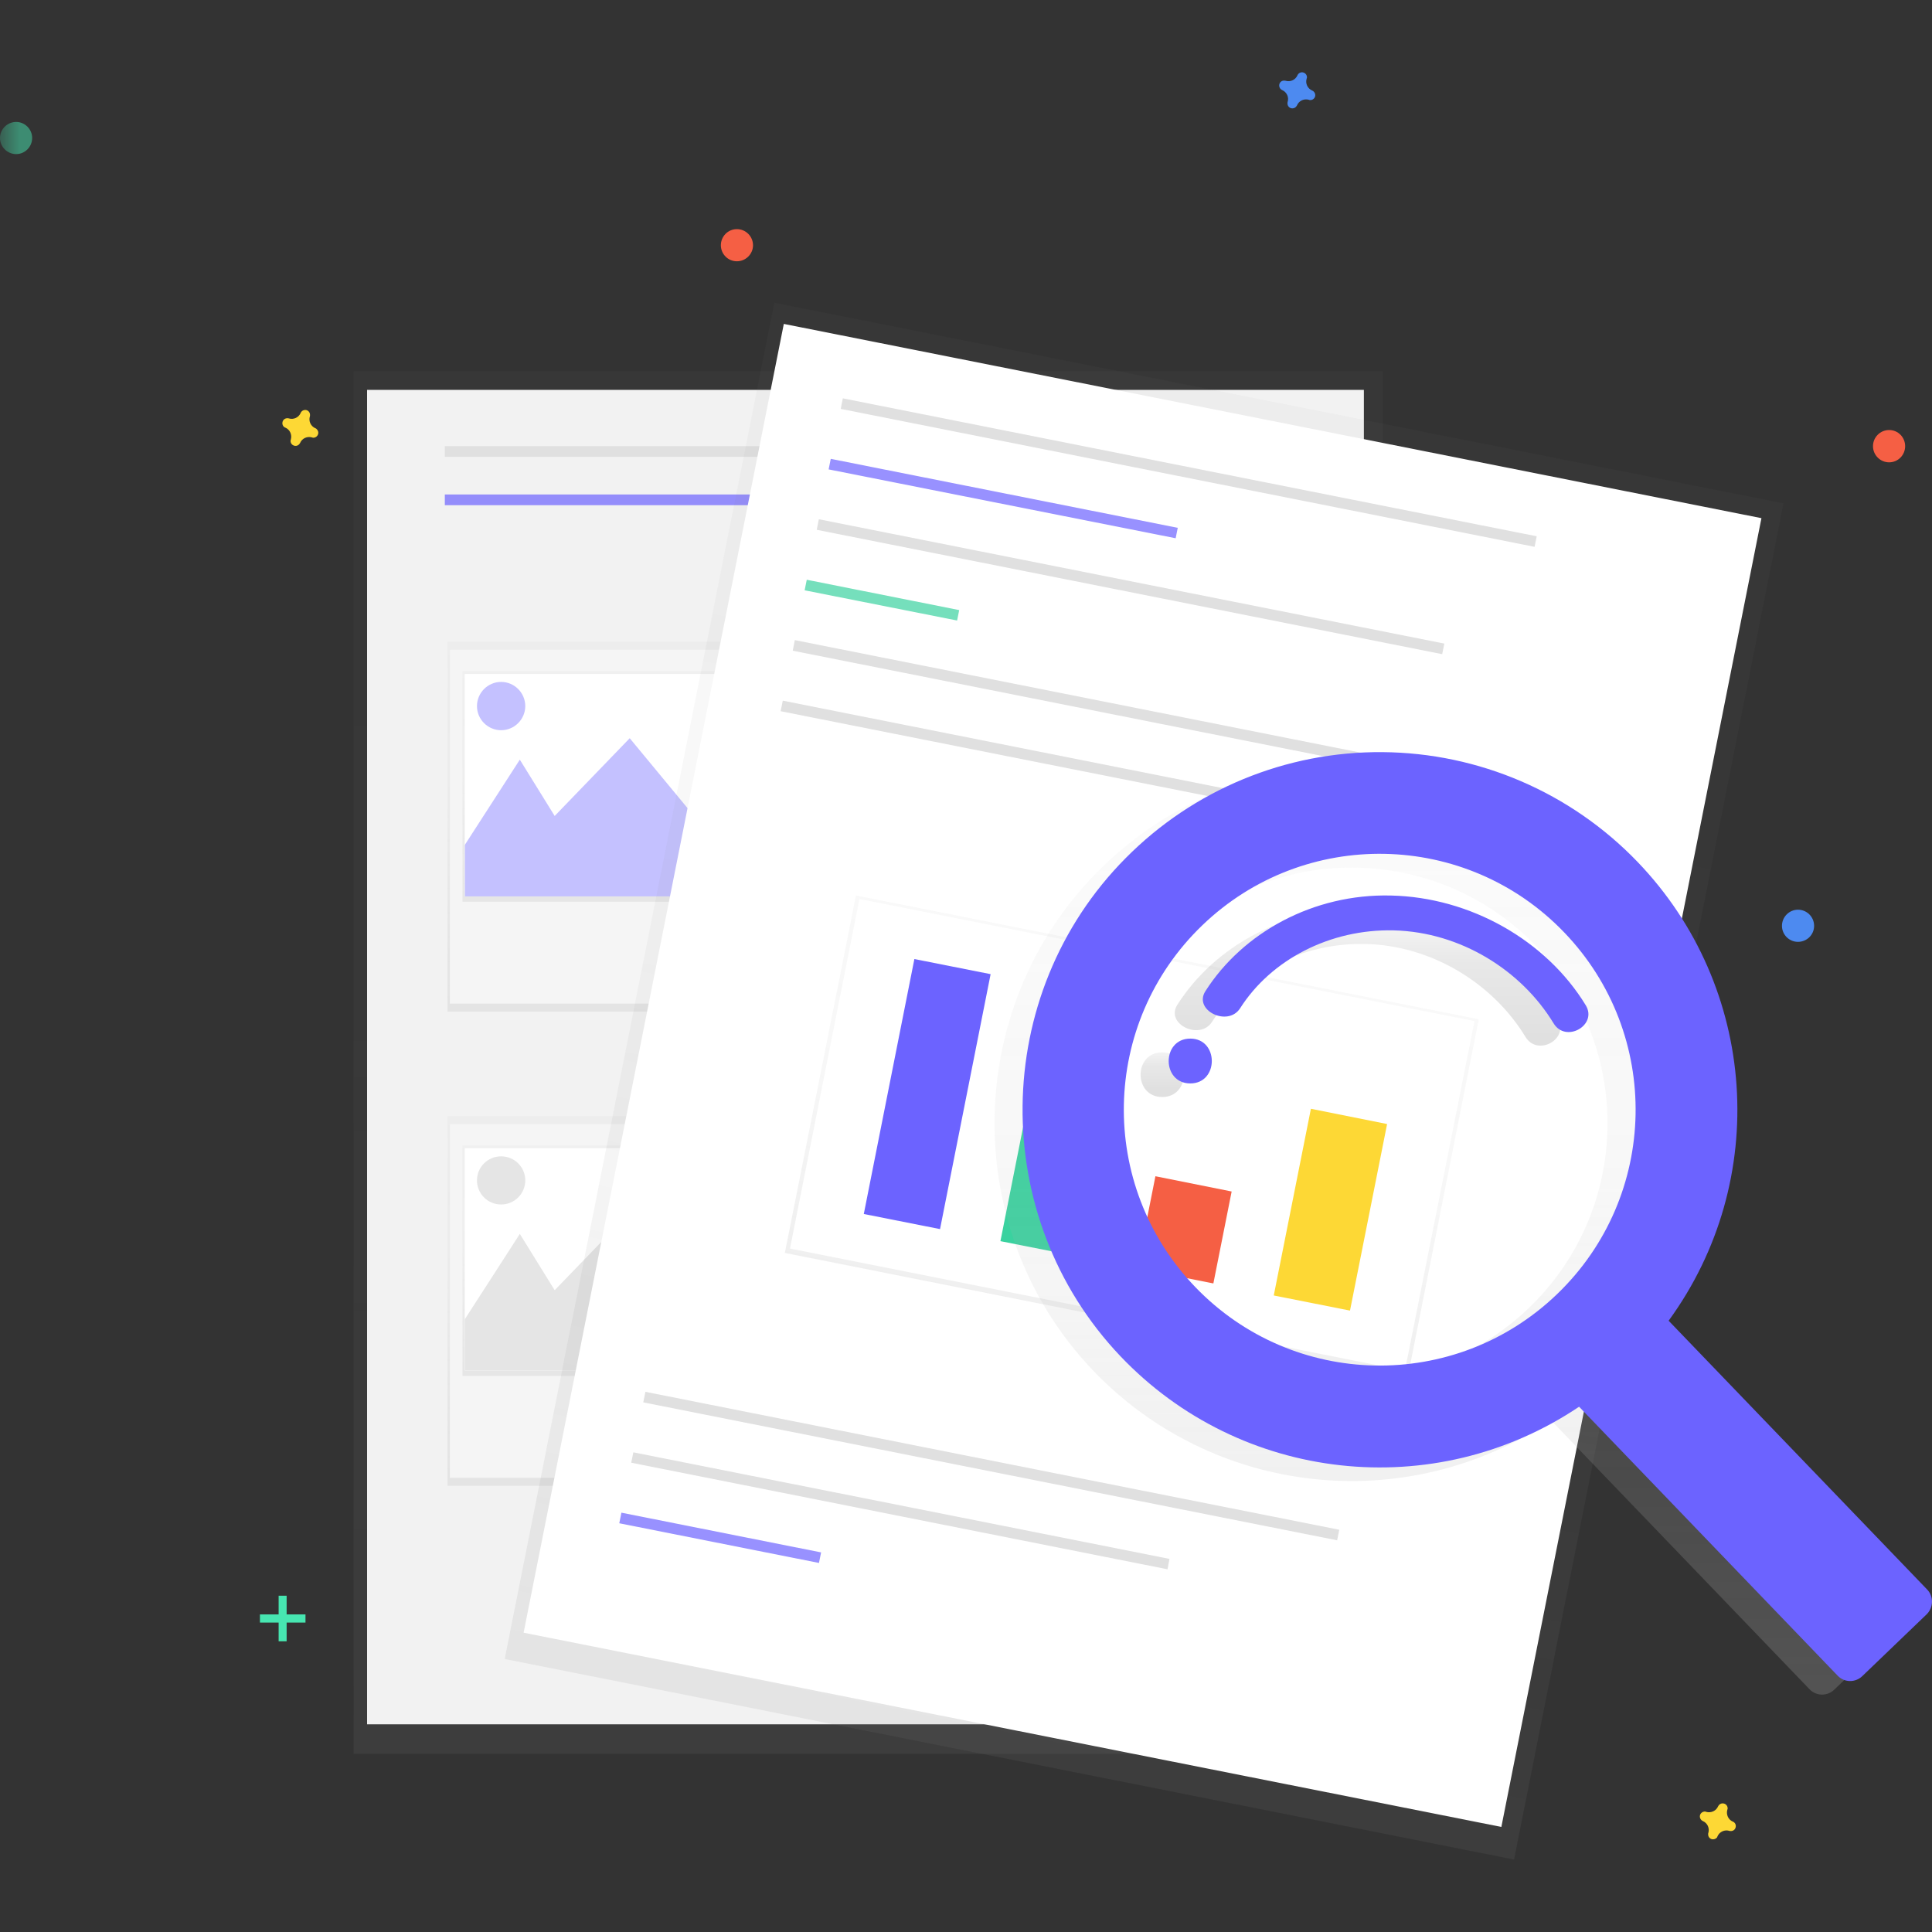 <?xml version="1.0" encoding="UTF-8"?>
<svg xmlns="http://www.w3.org/2000/svg" xmlns:xlink="http://www.w3.org/1999/xlink" width="50pt" height="50pt" viewBox="0 0 50 50" version="1.1">
<rect x="0" y="0" width="50" height="50" fill="#333333" stroke="none"/>
<defs>
<filter id="alpha" filterUnits="objectBoundingBox" x="0%" y="0%" width="100%" height="100%">
  <feColorMatrix type="matrix" in="SourceGraphic" values="0 0 0 0 1 0 0 0 0 1 0 0 0 0 1 0 0 0 1 0"/>
</filter>
<mask id="mask0">
  <g filter="url(#alpha)">
<rect x="0" y="0" width="50" height="50" style="fill:rgb(0%,0%,0%);fill-opacity:0.502;stroke:none;"/>
  </g>
</mask>
<linearGradient id="linear0" gradientUnits="userSpaceOnUse" x1="378.37" y1="732.81" x2="378.37" y2="130.21" gradientTransform="matrix(0.059,0,0,0.059,0,1.873)">
<stop offset="0" style="stop-color:rgb(50.196%,50.196%,50.196%);stop-opacity:0.251;"/>
<stop offset="0.54" style="stop-color:rgb(50.196%,50.196%,50.196%);stop-opacity:0.122;"/>
<stop offset="1" style="stop-color:rgb(50.196%,50.196%,50.196%);stop-opacity:0.102;"/>
</linearGradient>
<clipPath id="clip1">
  <rect width="50" height="50"/>
</clipPath>
<g id="surface6" clip-path="url(#clip1)">
<path style=" stroke:none;fill-rule:nonzero;fill:url(#linear0);" d="M 9.152 9.605 L 35.785 9.605 L 35.785 45.391 L 9.152 45.391 Z M 9.152 9.605 "/>
</g>
<mask id="mask1">
  <g filter="url(#alpha)">
<rect x="0" y="0" width="50" height="50" style="fill:rgb(0%,0%,0%);fill-opacity:0.702;stroke:none;"/>
  </g>
</mask>
<clipPath id="clip2">
  <rect width="50" height="50"/>
</clipPath>
<g id="surface9" clip-path="url(#clip2)">
<path style=" stroke:none;fill-rule:nonzero;fill:rgb(42.353%,38.824%,100%);fill-opacity:1;" d="M 11.512 12.797 L 20.387 12.797 L 20.387 13.074 L 11.512 13.074 Z M 11.512 12.797 "/>
</g>
<mask id="mask2">
  <g filter="url(#alpha)">
<rect x="0" y="0" width="50" height="50" style="fill:rgb(0%,0%,0%);fill-opacity:0.502;stroke:none;"/>
  </g>
</mask>
<linearGradient id="linear1" gradientUnits="userSpaceOnUse" x1="274.44" y1="409.32" x2="274.44" y2="248.16" gradientTransform="matrix(0.059,0,0,0.059,0,1.873)">
<stop offset="0" style="stop-color:rgb(50.196%,50.196%,50.196%);stop-opacity:0.251;"/>
<stop offset="0.54" style="stop-color:rgb(50.196%,50.196%,50.196%);stop-opacity:0.122;"/>
<stop offset="1" style="stop-color:rgb(50.196%,50.196%,50.196%);stop-opacity:0.102;"/>
</linearGradient>
<clipPath id="clip3">
  <rect width="50" height="50"/>
</clipPath>
<g id="surface12" clip-path="url(#clip3)">
<path style=" stroke:none;fill-rule:nonzero;fill:url(#linear1);" d="M 11.582 16.609 L 21.012 16.609 L 21.012 26.18 L 11.582 26.18 Z M 11.582 16.609 "/>
</g>
<mask id="mask3">
  <g filter="url(#alpha)">
<rect x="0" y="0" width="50" height="50" style="fill:rgb(0%,0%,0%);fill-opacity:0.502;stroke:none;"/>
  </g>
</mask>
<linearGradient id="linear2" gradientUnits="userSpaceOnUse" x1="274.44" y1="361.44" x2="274.44" y2="261.01" gradientTransform="matrix(0.059,0,0,0.059,0,1.873)">
<stop offset="0" style="stop-color:rgb(50.196%,50.196%,50.196%);stop-opacity:0.251;"/>
<stop offset="0.54" style="stop-color:rgb(50.196%,50.196%,50.196%);stop-opacity:0.122;"/>
<stop offset="1" style="stop-color:rgb(50.196%,50.196%,50.196%);stop-opacity:0.102;"/>
</linearGradient>
<clipPath id="clip4">
  <rect width="50" height="50"/>
</clipPath>
<g id="surface15" clip-path="url(#clip4)">
<path style=" stroke:none;fill-rule:nonzero;fill:url(#linear2);" d="M 11.969 17.371 L 20.625 17.371 L 20.625 23.336 L 11.969 23.336 Z M 11.969 17.371 "/>
</g>
<clipPath id="clip5">
  <path d="M 12.027 17.441 L 20.566 17.441 L 20.566 23.199 L 12.027 23.199 Z M 12.027 17.441 "/>
</clipPath>
<mask id="mask4">
  <g filter="url(#alpha)">
<rect x="0" y="0" width="50" height="50" style="fill:rgb(0%,0%,0%);fill-opacity:0.4;stroke:none;"/>
  </g>
</mask>
<clipPath id="clip6">
  <rect width="50" height="50"/>
</clipPath>
<g id="surface18" clip-path="url(#clip6)">
<path style=" stroke:none;fill-rule:nonzero;fill:rgb(42.353%,38.824%,100%);fill-opacity:1;" d="M 11.305 22.988 L 13.453 19.66 L 14.355 21.117 L 16.297 19.105 L 17.961 21.117 L 19.418 18.137 L 23.164 24.098 L 11.027 23.684 Z M 11.305 22.988 "/>
</g>
<mask id="mask5">
  <g filter="url(#alpha)">
<rect x="0" y="0" width="50" height="50" style="fill:rgb(0%,0%,0%);fill-opacity:0.4;stroke:none;"/>
  </g>
</mask>
<clipPath id="clip7">
  <rect width="50" height="50"/>
</clipPath>
<g id="surface21" clip-path="url(#clip7)">
<path style=" stroke:none;fill-rule:nonzero;fill:rgb(42.353%,38.824%,100%);fill-opacity:1;" d="M 13.594 18.273 C 13.594 18.617 13.312 18.898 12.969 18.898 C 12.625 18.898 12.344 18.617 12.344 18.273 C 12.344 17.93 12.625 17.648 12.969 17.648 C 13.312 17.648 13.594 17.93 13.594 18.273 Z M 13.594 18.273 "/>
</g>
<mask id="mask6">
  <g filter="url(#alpha)">
<rect x="0" y="0" width="50" height="50" style="fill:rgb(0%,0%,0%);fill-opacity:0.502;stroke:none;"/>
  </g>
</mask>
<linearGradient id="linear3" gradientUnits="userSpaceOnUse" x1="274.44" y1="616.03" x2="274.44" y2="454.87" gradientTransform="matrix(0.059,0,0,0.059,0,1.873)">
<stop offset="0" style="stop-color:rgb(50.196%,50.196%,50.196%);stop-opacity:0.251;"/>
<stop offset="0.54" style="stop-color:rgb(50.196%,50.196%,50.196%);stop-opacity:0.122;"/>
<stop offset="1" style="stop-color:rgb(50.196%,50.196%,50.196%);stop-opacity:0.102;"/>
</linearGradient>
<clipPath id="clip8">
  <rect width="50" height="50"/>
</clipPath>
<g id="surface24" clip-path="url(#clip8)">
<path style=" stroke:none;fill-rule:nonzero;fill:url(#linear3);" d="M 11.582 28.883 L 21.012 28.883 L 21.012 38.453 L 11.582 38.453 Z M 11.582 28.883 "/>
</g>
<mask id="mask7">
  <g filter="url(#alpha)">
<rect x="0" y="0" width="50" height="50" style="fill:rgb(0%,0%,0%);fill-opacity:0.502;stroke:none;"/>
  </g>
</mask>
<linearGradient id="linear4" gradientUnits="userSpaceOnUse" x1="274.44" y1="568.15" x2="274.44" y2="467.72" gradientTransform="matrix(0.059,0,0,0.059,0,1.873)">
<stop offset="0" style="stop-color:rgb(50.196%,50.196%,50.196%);stop-opacity:0.251;"/>
<stop offset="0.54" style="stop-color:rgb(50.196%,50.196%,50.196%);stop-opacity:0.122;"/>
<stop offset="1" style="stop-color:rgb(50.196%,50.196%,50.196%);stop-opacity:0.102;"/>
</linearGradient>
<clipPath id="clip9">
  <rect width="50" height="50"/>
</clipPath>
<g id="surface27" clip-path="url(#clip9)">
<path style=" stroke:none;fill-rule:nonzero;fill:url(#linear4);" d="M 11.969 29.648 L 20.625 29.648 L 20.625 35.609 L 11.969 35.609 Z M 11.969 29.648 "/>
</g>
<clipPath id="clip10">
  <path d="M 12.027 29.715 L 20.566 29.715 L 20.566 35.473 L 12.027 35.473 Z M 12.027 29.715 "/>
</clipPath>
<mask id="mask8">
  <g filter="url(#alpha)">
<rect x="0" y="0" width="50" height="50" style="fill:rgb(0%,0%,0%);fill-opacity:0.4;stroke:none;"/>
  </g>
</mask>
<clipPath id="clip11">
  <rect width="50" height="50"/>
</clipPath>
<g id="surface30" clip-path="url(#clip11)">
<path style=" stroke:none;fill-rule:nonzero;fill:rgb(74.118%,74.118%,74.118%);fill-opacity:1;" d="M 11.305 35.266 L 13.453 31.934 L 14.355 33.391 L 16.297 31.379 L 17.961 33.391 L 19.418 30.41 L 23.164 36.375 L 11.027 35.957 Z M 11.305 35.266 "/>
</g>
<mask id="mask9">
  <g filter="url(#alpha)">
<rect x="0" y="0" width="50" height="50" style="fill:rgb(0%,0%,0%);fill-opacity:0.4;stroke:none;"/>
  </g>
</mask>
<clipPath id="clip12">
  <rect width="50" height="50"/>
</clipPath>
<g id="surface33" clip-path="url(#clip12)">
<path style=" stroke:none;fill-rule:nonzero;fill:rgb(74.118%,74.118%,74.118%);fill-opacity:1;" d="M 13.594 30.547 C 13.594 30.895 13.312 31.172 12.969 31.172 C 12.625 31.172 12.344 30.895 12.344 30.547 C 12.344 30.203 12.625 29.926 12.969 29.926 C 13.312 29.926 13.594 30.203 13.594 30.547 Z M 13.594 30.547 "/>
</g>
<mask id="mask10">
  <g filter="url(#alpha)">
<rect x="0" y="0" width="50" height="50" style="fill:rgb(0%,0%,0%);fill-opacity:0.502;stroke:none;"/>
  </g>
</mask>
<linearGradient id="linear5" gradientUnits="userSpaceOnUse" x1="688.76" y1="765.86" x2="688.76" y2="163.26" gradientTransform="matrix(0.058,0.012,-0.012,0.058,-5.128,-7.049)">
<stop offset="0" style="stop-color:rgb(50.196%,50.196%,50.196%);stop-opacity:0.251;"/>
<stop offset="0.54" style="stop-color:rgb(50.196%,50.196%,50.196%);stop-opacity:0.122;"/>
<stop offset="1" style="stop-color:rgb(50.196%,50.196%,50.196%);stop-opacity:0.102;"/>
</linearGradient>
<clipPath id="clip13">
  <rect width="50" height="50"/>
</clipPath>
<g id="surface36" clip-path="url(#clip13)">
<path style=" stroke:none;fill-rule:nonzero;fill:url(#linear5);" d="M 13.062 42.934 L 20.039 7.836 L 46.156 13.027 L 39.184 48.125 Z M 13.062 42.934 "/>
</g>
<mask id="mask11">
  <g filter="url(#alpha)">
<rect x="0" y="0" width="50" height="50" style="fill:rgb(0%,0%,0%);fill-opacity:0.702;stroke:none;"/>
  </g>
</mask>
<clipPath id="clip14">
  <rect width="50" height="50"/>
</clipPath>
<g id="surface39" clip-path="url(#clip14)">
<path style=" stroke:none;fill-rule:nonzero;fill:rgb(42.353%,38.824%,100%);fill-opacity:1;" d="M 16.082 39.148 L 21.25 40.176 L 21.195 40.449 L 16.027 39.422 Z M 16.082 39.148 "/>
</g>
<mask id="mask12">
  <g filter="url(#alpha)">
<rect x="0" y="0" width="50" height="50" style="fill:rgb(0%,0%,0%);fill-opacity:0.702;stroke:none;"/>
  </g>
</mask>
<clipPath id="clip15">
  <rect width="50" height="50"/>
</clipPath>
<g id="surface42" clip-path="url(#clip15)">
<path style=" stroke:none;fill-rule:nonzero;fill:rgb(42.353%,38.824%,100%);fill-opacity:1;" d="M 21.5 11.875 L 30.48 13.66 L 30.426 13.93 L 21.445 12.148 Z M 21.5 11.875 "/>
</g>
<mask id="mask13">
  <g filter="url(#alpha)">
<rect x="0" y="0" width="50" height="50" style="fill:rgb(0%,0%,0%);fill-opacity:0.702;stroke:none;"/>
  </g>
</mask>
<clipPath id="clip16">
  <rect width="50" height="50"/>
</clipPath>
<g id="surface45" clip-path="url(#clip16)">
<path style=" stroke:none;fill-rule:nonzero;fill:rgb(22.745%,82.353%,62.353%);fill-opacity:1;" d="M 20.879 15.004 L 24.824 15.789 L 24.77 16.059 L 20.824 15.277 Z M 20.879 15.004 "/>
</g>
<mask id="mask14">
  <g filter="url(#alpha)">
<rect x="0" y="0" width="50" height="50" style="fill:rgb(0%,0%,0%);fill-opacity:0.502;stroke:none;"/>
  </g>
</mask>
<linearGradient id="linear6" gradientUnits="userSpaceOnUse" x1="688.18" y1="568.49" x2="688.18" y2="409.67" gradientTransform="matrix(0.058,0.012,-0.012,0.058,-5.129,-7.049)">
<stop offset="0" style="stop-color:rgb(50.196%,50.196%,50.196%);stop-opacity:0.251;"/>
<stop offset="0.54" style="stop-color:rgb(50.196%,50.196%,50.196%);stop-opacity:0.122;"/>
<stop offset="1" style="stop-color:rgb(50.196%,50.196%,50.196%);stop-opacity:0.102;"/>
</linearGradient>
<clipPath id="clip17">
  <rect width="50" height="50"/>
</clipPath>
<g id="surface48" clip-path="url(#clip17)">
<path style=" stroke:none;fill-rule:nonzero;fill:url(#linear6);" d="M 20.312 32.426 L 22.152 23.176 L 38.27 26.379 L 36.434 35.629 Z M 20.312 32.426 "/>
</g>
<linearGradient id="linear7" gradientUnits="userSpaceOnUse" x1="810.6" y1="767.54" x2="810.6" y2="362.71" gradientTransform="matrix(0.059,0,0,0.059,-10.629,-1.722)">
<stop offset="0" style="stop-color:rgb(70.196%,70.196%,70.196%);stop-opacity:0.251;"/>
<stop offset="0.54" style="stop-color:rgb(70.196%,70.196%,70.196%);stop-opacity:0.102;"/>
<stop offset="1" style="stop-color:rgb(70.196%,70.196%,70.196%);stop-opacity:0.051;"/>
</linearGradient>
<linearGradient id="linear8" gradientUnits="userSpaceOnUse" x1="685.49" y1="507.08" x2="685.49" y2="487.6" gradientTransform="matrix(0.059,0,0,0.059,-10.629,-1.722)">
<stop offset="0" style="stop-color:rgb(0%,0%,0%);stop-opacity:0.122;"/>
<stop offset="0.55" style="stop-color:rgb(0%,0%,0%);stop-opacity:0.09;"/>
<stop offset="1" style="stop-color:rgb(0%,0%,0%);stop-opacity:0.02;"/>
</linearGradient>
<linearGradient id="linear9" gradientUnits="userSpaceOnUse" x1="774.99" y1="484.73" x2="774.99" y2="425.15" gradientTransform="matrix(0.059,0,0,0.059,-10.629,-1.722)">
<stop offset="0" style="stop-color:rgb(0%,0%,0%);stop-opacity:0.122;"/>
<stop offset="0.55" style="stop-color:rgb(0%,0%,0%);stop-opacity:0.09;"/>
<stop offset="1" style="stop-color:rgb(0%,0%,0%);stop-opacity:0.02;"/>
</linearGradient>
<mask id="mask15">
  <g filter="url(#alpha)">
<rect x="0" y="0" width="50" height="50" style="fill:rgb(0%,0%,0%);fill-opacity:0.502;stroke:none;"/>
  </g>
</mask>
<clipPath id="clip18">
  <rect width="50" height="50"/>
</clipPath>
<g id="surface51" clip-path="url(#clip18)">
<path style=" stroke:none;fill-rule:nonzero;fill:rgb(27.843%,90.196%,69.412%);fill-opacity:1;" d="M 0.832 3.57 C 0.832 3.801 0.645 3.988 0.418 3.988 C 0.188 3.988 0 3.801 0 3.57 C 0 3.344 0.188 3.156 0.418 3.156 C 0.645 3.156 0.832 3.344 0.832 3.57 Z M 0.832 3.57 "/>
</g>
</defs>
<g id="surface1">
<use xlink:href="#surface6" mask="url(#mask0)"/>
<path style=" stroke:none;fill-rule:nonzero;fill:rgb(94.902%,94.902%,94.902%);fill-opacity:1;" d="M 9.5 10.09 L 35.297 10.09 L 35.297 44.625 L 9.5 44.625 Z M 9.5 10.09 "/>
<path style=" stroke:none;fill-rule:nonzero;fill:rgb(87.843%,87.843%,87.843%);fill-opacity:1;" d="M 11.512 11.547 L 20.387 11.547 L 20.387 11.824 L 11.512 11.824 Z M 11.512 11.547 "/>
<use xlink:href="#surface9" mask="url(#mask1)"/>
<path style=" stroke:none;fill-rule:nonzero;fill:rgb(87.843%,87.843%,87.843%);fill-opacity:1;" d="M 21.707 11.547 L 30.582 11.547 L 30.582 11.824 L 21.707 11.824 Z M 21.707 11.547 "/>
<path style=" stroke:none;fill-rule:nonzero;fill:rgb(87.843%,87.843%,87.843%);fill-opacity:1;" d="M 23.094 19.453 L 31.969 19.453 L 31.969 19.73 L 23.094 19.73 Z M 23.094 19.453 "/>
<path style=" stroke:none;fill-rule:nonzero;fill:rgb(87.843%,87.843%,87.843%);fill-opacity:1;" d="M 23.301 20.215 L 32.176 20.215 L 32.176 20.492 L 23.301 20.492 Z M 23.301 20.215 "/>
<path style=" stroke:none;fill-rule:nonzero;fill:rgb(87.843%,87.843%,87.843%);fill-opacity:1;" d="M 23.719 20.98 L 32.594 20.98 L 32.594 21.258 L 23.719 21.258 Z M 23.719 20.98 "/>
<path style=" stroke:none;fill-rule:nonzero;fill:rgb(87.843%,87.843%,87.843%);fill-opacity:1;" d="M 23.094 31.727 L 31.969 31.727 L 31.969 32.004 L 23.094 32.004 Z M 23.094 31.727 "/>
<path style=" stroke:none;fill-rule:nonzero;fill:rgb(87.843%,87.843%,87.843%);fill-opacity:1;" d="M 23.301 32.492 L 32.176 32.492 L 32.176 32.77 L 23.301 32.77 Z M 23.301 32.492 "/>
<path style=" stroke:none;fill-rule:nonzero;fill:rgb(87.843%,87.843%,87.843%);fill-opacity:1;" d="M 23.719 33.254 L 32.594 33.254 L 32.594 33.531 L 23.719 33.531 Z M 23.719 33.254 "/>
<use xlink:href="#surface12" mask="url(#mask2)"/>
<path style=" stroke:none;fill-rule:nonzero;fill:rgb(96.078%,96.078%,96.078%);fill-opacity:1;" d="M 11.641 16.816 L 20.922 16.816 L 20.922 25.973 L 11.641 25.973 Z M 11.641 16.816 "/>
<use xlink:href="#surface15" mask="url(#mask3)"/>
<path style=" stroke:none;fill-rule:nonzero;fill:rgb(100%,100%,100%);fill-opacity:1;" d="M 12.027 17.441 L 20.566 17.441 L 20.566 23.199 L 12.027 23.199 Z M 12.027 17.441 "/>
<g clip-path="url(#clip5)" clip-rule="nonzero">
<use xlink:href="#surface18" mask="url(#mask4)"/>
<use xlink:href="#surface21" mask="url(#mask5)"/>
</g>
<use xlink:href="#surface24" mask="url(#mask6)"/>
<path style=" stroke:none;fill-rule:nonzero;fill:rgb(96.078%,96.078%,96.078%);fill-opacity:1;" d="M 11.641 29.094 L 20.922 29.094 L 20.922 38.246 L 11.641 38.246 Z M 11.641 29.094 "/>
<use xlink:href="#surface27" mask="url(#mask7)"/>
<path style=" stroke:none;fill-rule:nonzero;fill:rgb(100%,100%,100%);fill-opacity:1;" d="M 12.027 29.715 L 20.566 29.715 L 20.566 35.473 L 12.027 35.473 Z M 12.027 29.715 "/>
<g clip-path="url(#clip10)" clip-rule="nonzero">
<use xlink:href="#surface30" mask="url(#mask8)"/>
<use xlink:href="#surface33" mask="url(#mask9)"/>
</g>
<use xlink:href="#surface36" mask="url(#mask10)"/>
<path style=" stroke:none;fill-rule:nonzero;fill:rgb(100%,100%,100%);fill-opacity:1;" d="M 13.551 42.254 L 20.285 8.383 L 45.586 13.41 L 38.855 47.281 Z M 13.551 42.254 "/>
<path style=" stroke:none;fill-rule:nonzero;fill:rgb(87.843%,87.843%,87.843%);fill-opacity:1;" d="M 21.812 10.309 L 39.77 13.879 L 39.715 14.152 L 21.758 10.582 Z M 21.812 10.309 "/>
<path style=" stroke:none;fill-rule:nonzero;fill:rgb(87.843%,87.843%,87.843%);fill-opacity:1;" d="M 16.703 36.02 L 34.66 39.59 L 34.605 39.863 L 16.648 36.293 Z M 16.703 36.02 "/>
<path style=" stroke:none;fill-rule:nonzero;fill:rgb(87.843%,87.843%,87.843%);fill-opacity:1;" d="M 16.391 37.586 L 30.266 40.344 L 30.215 40.613 L 16.336 37.855 Z M 16.391 37.586 "/>
<use xlink:href="#surface39" mask="url(#mask11)"/>
<use xlink:href="#surface42" mask="url(#mask12)"/>
<path style=" stroke:none;fill-rule:nonzero;fill:rgb(87.843%,87.843%,87.843%);fill-opacity:1;" d="M 21.191 13.438 L 37.379 16.656 L 37.324 16.93 L 21.137 13.711 Z M 21.191 13.438 "/>
<use xlink:href="#surface45" mask="url(#mask13)"/>
<path style=" stroke:none;fill-rule:nonzero;fill:rgb(87.843%,87.843%,87.843%);fill-opacity:1;" d="M 20.57 16.566 L 38.527 20.137 L 38.473 20.41 L 20.516 16.84 Z M 20.57 16.566 "/>
<use xlink:href="#surface48" mask="url(#mask14)"/>
<path style=" stroke:none;fill-rule:nonzero;fill:rgb(100%,100%,100%);fill-opacity:1;" d="M 22.242 23.266 L 38.16 26.426 L 36.359 35.473 L 20.445 32.312 Z M 22.242 23.266 "/>
<path style=" stroke:none;fill-rule:nonzero;fill:rgb(87.843%,87.843%,87.843%);fill-opacity:1;" d="M 20.258 18.133 L 38.215 21.703 L 38.16 21.973 L 20.203 18.406 Z M 20.258 18.133 "/>
<path style=" stroke:none;fill-rule:nonzero;fill:rgb(42.353%,38.824%,100%);fill-opacity:1;" d="M 23.664 24.82 L 25.637 25.211 L 24.328 31.809 L 22.355 31.418 Z M 23.664 24.82 "/>
<path style=" stroke:none;fill-rule:nonzero;fill:rgb(22.745%,82.353%,62.353%);fill-opacity:1;" d="M 26.77 27.699 L 28.742 28.09 L 27.863 32.512 L 25.891 32.121 Z M 26.77 27.699 "/>
<path style=" stroke:none;fill-rule:nonzero;fill:rgb(96.078%,37.255%,26.667%);fill-opacity:1;" d="M 29.902 30.441 L 31.875 30.836 L 31.402 33.215 L 29.43 32.824 Z M 29.902 30.441 "/>
<path style=" stroke:none;fill-rule:nonzero;fill:rgb(99.216%,84.706%,20.784%);fill-opacity:1;" d="M 33.926 28.695 L 35.898 29.09 L 34.938 33.918 L 32.965 33.527 Z M 33.926 28.695 "/>
<path style=" stroke:none;fill-rule:nonzero;fill:url(#linear7);" d="M 41.652 22.656 C 39.926 20.859 37.543 19.836 35.051 19.816 C 32.555 19.797 30.16 20.785 28.406 22.559 C 24.902 26.09 24.844 31.84 28.27 35.449 C 31.379 38.719 36.391 39.273 40.141 36.758 L 46.832 43.719 C 47.004 43.898 47.289 43.902 47.469 43.73 L 49.137 42.129 C 49.316 41.953 49.32 41.668 49.148 41.488 L 42.457 34.531 C 45.105 30.902 44.766 25.895 41.652 22.656 Z M 39.57 33.848 C 36.934 36.383 32.742 36.301 30.207 33.664 C 27.672 31.027 27.754 26.836 30.391 24.301 C 33.027 21.766 37.219 21.852 39.754 24.484 C 42.289 27.121 42.207 31.312 39.57 33.848 Z M 39.57 33.848 "/>
<path style=" stroke:none;fill-rule:nonzero;fill:url(#linear8);" d="M 30.078 27.234 C 29.332 27.234 29.332 28.391 30.078 28.391 C 30.824 28.391 30.824 27.234 30.078 27.234 Z M 30.078 27.234 "/>
<path style=" stroke:none;fill-rule:nonzero;fill:url(#linear9);" d="M 35.266 23.527 C 33.262 23.48 31.438 24.484 30.469 26.004 C 30.152 26.5 31.051 26.938 31.367 26.445 C 32.168 25.188 33.695 24.391 35.344 24.43 C 37.074 24.473 38.648 25.465 39.48 26.836 C 39.797 27.355 40.625 26.883 40.312 26.367 C 39.301 24.703 37.336 23.574 35.266 23.527 Z M 35.266 23.527 "/>
<path style=" stroke:none;fill-rule:nonzero;fill:rgb(42.353%,38.824%,100%);fill-opacity:1;" d="M 42.379 22.305 C 40.652 20.508 38.27 19.484 35.777 19.465 C 33.281 19.445 30.887 20.434 29.133 22.207 C 25.629 25.738 25.566 31.488 28.996 35.098 C 32.105 38.367 37.117 38.922 40.867 36.406 L 47.559 43.367 C 47.73 43.547 48.016 43.551 48.195 43.379 L 49.863 41.777 C 50.039 41.602 50.047 41.316 49.875 41.137 L 43.184 34.18 C 45.832 30.551 45.492 25.543 42.379 22.305 Z M 40.297 33.492 C 37.66 36.027 33.469 35.945 30.934 33.309 C 28.398 30.672 28.48 26.48 31.117 23.945 C 33.754 21.41 37.945 21.492 40.48 24.129 C 43.016 26.766 42.934 30.957 40.297 33.492 Z M 40.297 33.492 "/>
<path style=" stroke:none;fill-rule:nonzero;fill:rgb(42.353%,38.824%,100%);fill-opacity:1;" d="M 30.805 26.879 C 30.059 26.879 30.059 28.039 30.805 28.039 C 31.547 28.039 31.547 26.879 30.805 26.879 Z M 30.805 26.879 "/>
<path style=" stroke:none;fill-rule:nonzero;fill:rgb(42.353%,38.824%,100%);fill-opacity:1;" d="M 35.992 23.176 C 33.988 23.129 32.164 24.133 31.195 25.652 C 30.879 26.148 31.777 26.586 32.094 26.094 C 32.895 24.836 34.422 24.039 36.07 24.078 C 37.801 24.121 39.375 25.113 40.207 26.484 C 40.523 27.004 41.352 26.531 41.039 26.016 C 40.023 24.348 38.062 23.219 35.992 23.176 Z M 35.992 23.176 "/>
<path style=" stroke:none;fill-rule:nonzero;fill:rgb(27.843%,90.196%,69.412%);fill-opacity:1;" d="M 7.211 41.297 L 7.418 41.297 L 7.418 42.477 L 7.211 42.477 Z M 7.211 41.297 "/>
<path style=" stroke:none;fill-rule:nonzero;fill:rgb(27.843%,90.196%,69.412%);fill-opacity:1;" d="M 7.906 41.781 L 7.906 41.992 L 6.727 41.992 L 6.727 41.781 Z M 7.906 41.781 "/>
<path style=" stroke:none;fill-rule:nonzero;fill:rgb(30.196%,54.118%,94.118%);fill-opacity:1;" d="M 33.961 2.344 C 33.84 2.293 33.777 2.16 33.816 2.035 C 33.82 2.027 33.82 2.02 33.824 2.008 C 33.828 1.953 33.793 1.898 33.738 1.879 C 33.688 1.859 33.625 1.879 33.594 1.922 C 33.586 1.93 33.582 1.941 33.578 1.949 C 33.527 2.066 33.395 2.129 33.27 2.09 C 33.262 2.086 33.25 2.086 33.242 2.086 C 33.184 2.082 33.133 2.113 33.113 2.168 C 33.094 2.223 33.113 2.281 33.156 2.316 C 33.164 2.32 33.176 2.328 33.184 2.332 C 33.301 2.383 33.363 2.516 33.324 2.637 C 33.32 2.648 33.32 2.656 33.32 2.668 C 33.316 2.723 33.348 2.777 33.402 2.797 C 33.457 2.816 33.52 2.797 33.551 2.75 C 33.559 2.742 33.562 2.734 33.566 2.727 C 33.617 2.605 33.75 2.547 33.875 2.582 C 33.883 2.586 33.891 2.59 33.902 2.59 C 33.957 2.594 34.012 2.559 34.031 2.508 C 34.051 2.453 34.031 2.395 33.988 2.359 C 33.977 2.352 33.969 2.348 33.961 2.344 Z M 33.961 2.344 "/>
<path style=" stroke:none;fill-rule:nonzero;fill:rgb(99.216%,84.706%,20.784%);fill-opacity:1;" d="M 8.16 11.082 C 8.043 11.031 7.98 10.898 8.02 10.773 C 8.023 10.766 8.023 10.758 8.023 10.746 C 8.027 10.691 7.996 10.637 7.941 10.617 C 7.891 10.598 7.828 10.617 7.797 10.66 C 7.789 10.668 7.785 10.676 7.781 10.688 C 7.73 10.805 7.598 10.867 7.473 10.828 C 7.465 10.824 7.453 10.824 7.445 10.824 C 7.387 10.82 7.336 10.852 7.316 10.906 C 7.297 10.961 7.312 11.02 7.359 11.055 C 7.367 11.059 7.375 11.062 7.383 11.066 C 7.504 11.117 7.562 11.25 7.527 11.375 C 7.523 11.383 7.52 11.395 7.52 11.402 C 7.516 11.461 7.551 11.512 7.605 11.531 C 7.656 11.551 7.715 11.535 7.75 11.488 C 7.758 11.48 7.762 11.473 7.766 11.465 C 7.816 11.344 7.949 11.285 8.074 11.32 C 8.082 11.324 8.094 11.328 8.102 11.328 C 8.156 11.332 8.211 11.297 8.23 11.242 C 8.25 11.191 8.23 11.133 8.188 11.098 C 8.18 11.09 8.172 11.086 8.16 11.082 Z M 8.16 11.082 "/>
<path style=" stroke:none;fill-rule:nonzero;fill:rgb(99.216%,84.706%,20.784%);fill-opacity:1;" d="M 44.848 47.145 C 44.727 47.094 44.668 46.961 44.703 46.836 C 44.707 46.828 44.711 46.816 44.711 46.809 C 44.715 46.75 44.68 46.699 44.629 46.68 C 44.574 46.66 44.516 46.676 44.48 46.723 C 44.477 46.73 44.469 46.738 44.465 46.746 C 44.414 46.867 44.281 46.926 44.156 46.891 C 44.148 46.887 44.141 46.883 44.129 46.883 C 44.074 46.879 44.02 46.914 44 46.965 C 43.98 47.02 44 47.078 44.043 47.113 C 44.051 47.117 44.062 47.125 44.07 47.129 C 44.188 47.18 44.25 47.312 44.211 47.438 C 44.207 47.445 44.207 47.453 44.207 47.465 C 44.203 47.52 44.234 47.574 44.289 47.594 C 44.344 47.613 44.402 47.594 44.438 47.551 C 44.441 47.543 44.445 47.531 44.449 47.523 C 44.5 47.406 44.633 47.344 44.758 47.383 C 44.766 47.387 44.777 47.387 44.785 47.387 C 44.844 47.391 44.895 47.359 44.914 47.305 C 44.934 47.25 44.918 47.191 44.871 47.156 C 44.863 47.152 44.855 47.148 44.848 47.145 Z M 44.848 47.145 "/>
<path style=" stroke:none;fill-rule:nonzero;fill:rgb(96.078%,37.255%,26.667%);fill-opacity:1;" d="M 19.488 6.348 C 19.488 6.574 19.301 6.762 19.07 6.762 C 18.84 6.762 18.656 6.574 18.656 6.348 C 18.656 6.117 18.84 5.93 19.07 5.93 C 19.301 5.93 19.488 6.117 19.488 6.348 Z M 19.488 6.348 "/>
<path style=" stroke:none;fill-rule:nonzero;fill:rgb(96.078%,37.255%,26.667%);fill-opacity:1;" d="M 49.305 11.547 C 49.305 11.777 49.121 11.965 48.891 11.965 C 48.66 11.965 48.473 11.777 48.473 11.547 C 48.473 11.316 48.66 11.129 48.891 11.129 C 49.121 11.129 49.305 11.316 49.305 11.547 Z M 49.305 11.547 "/>
<path style=" stroke:none;fill-rule:nonzero;fill:rgb(30.196%,54.118%,94.118%);fill-opacity:1;" d="M 46.949 23.961 C 46.949 24.191 46.762 24.375 46.531 24.375 C 46.305 24.375 46.117 24.191 46.117 23.961 C 46.117 23.73 46.305 23.543 46.531 23.543 C 46.762 23.543 46.949 23.73 46.949 23.961 Z M 46.949 23.961 "/>
<use xlink:href="#surface51" mask="url(#mask15)"/>
</g>
</svg>

